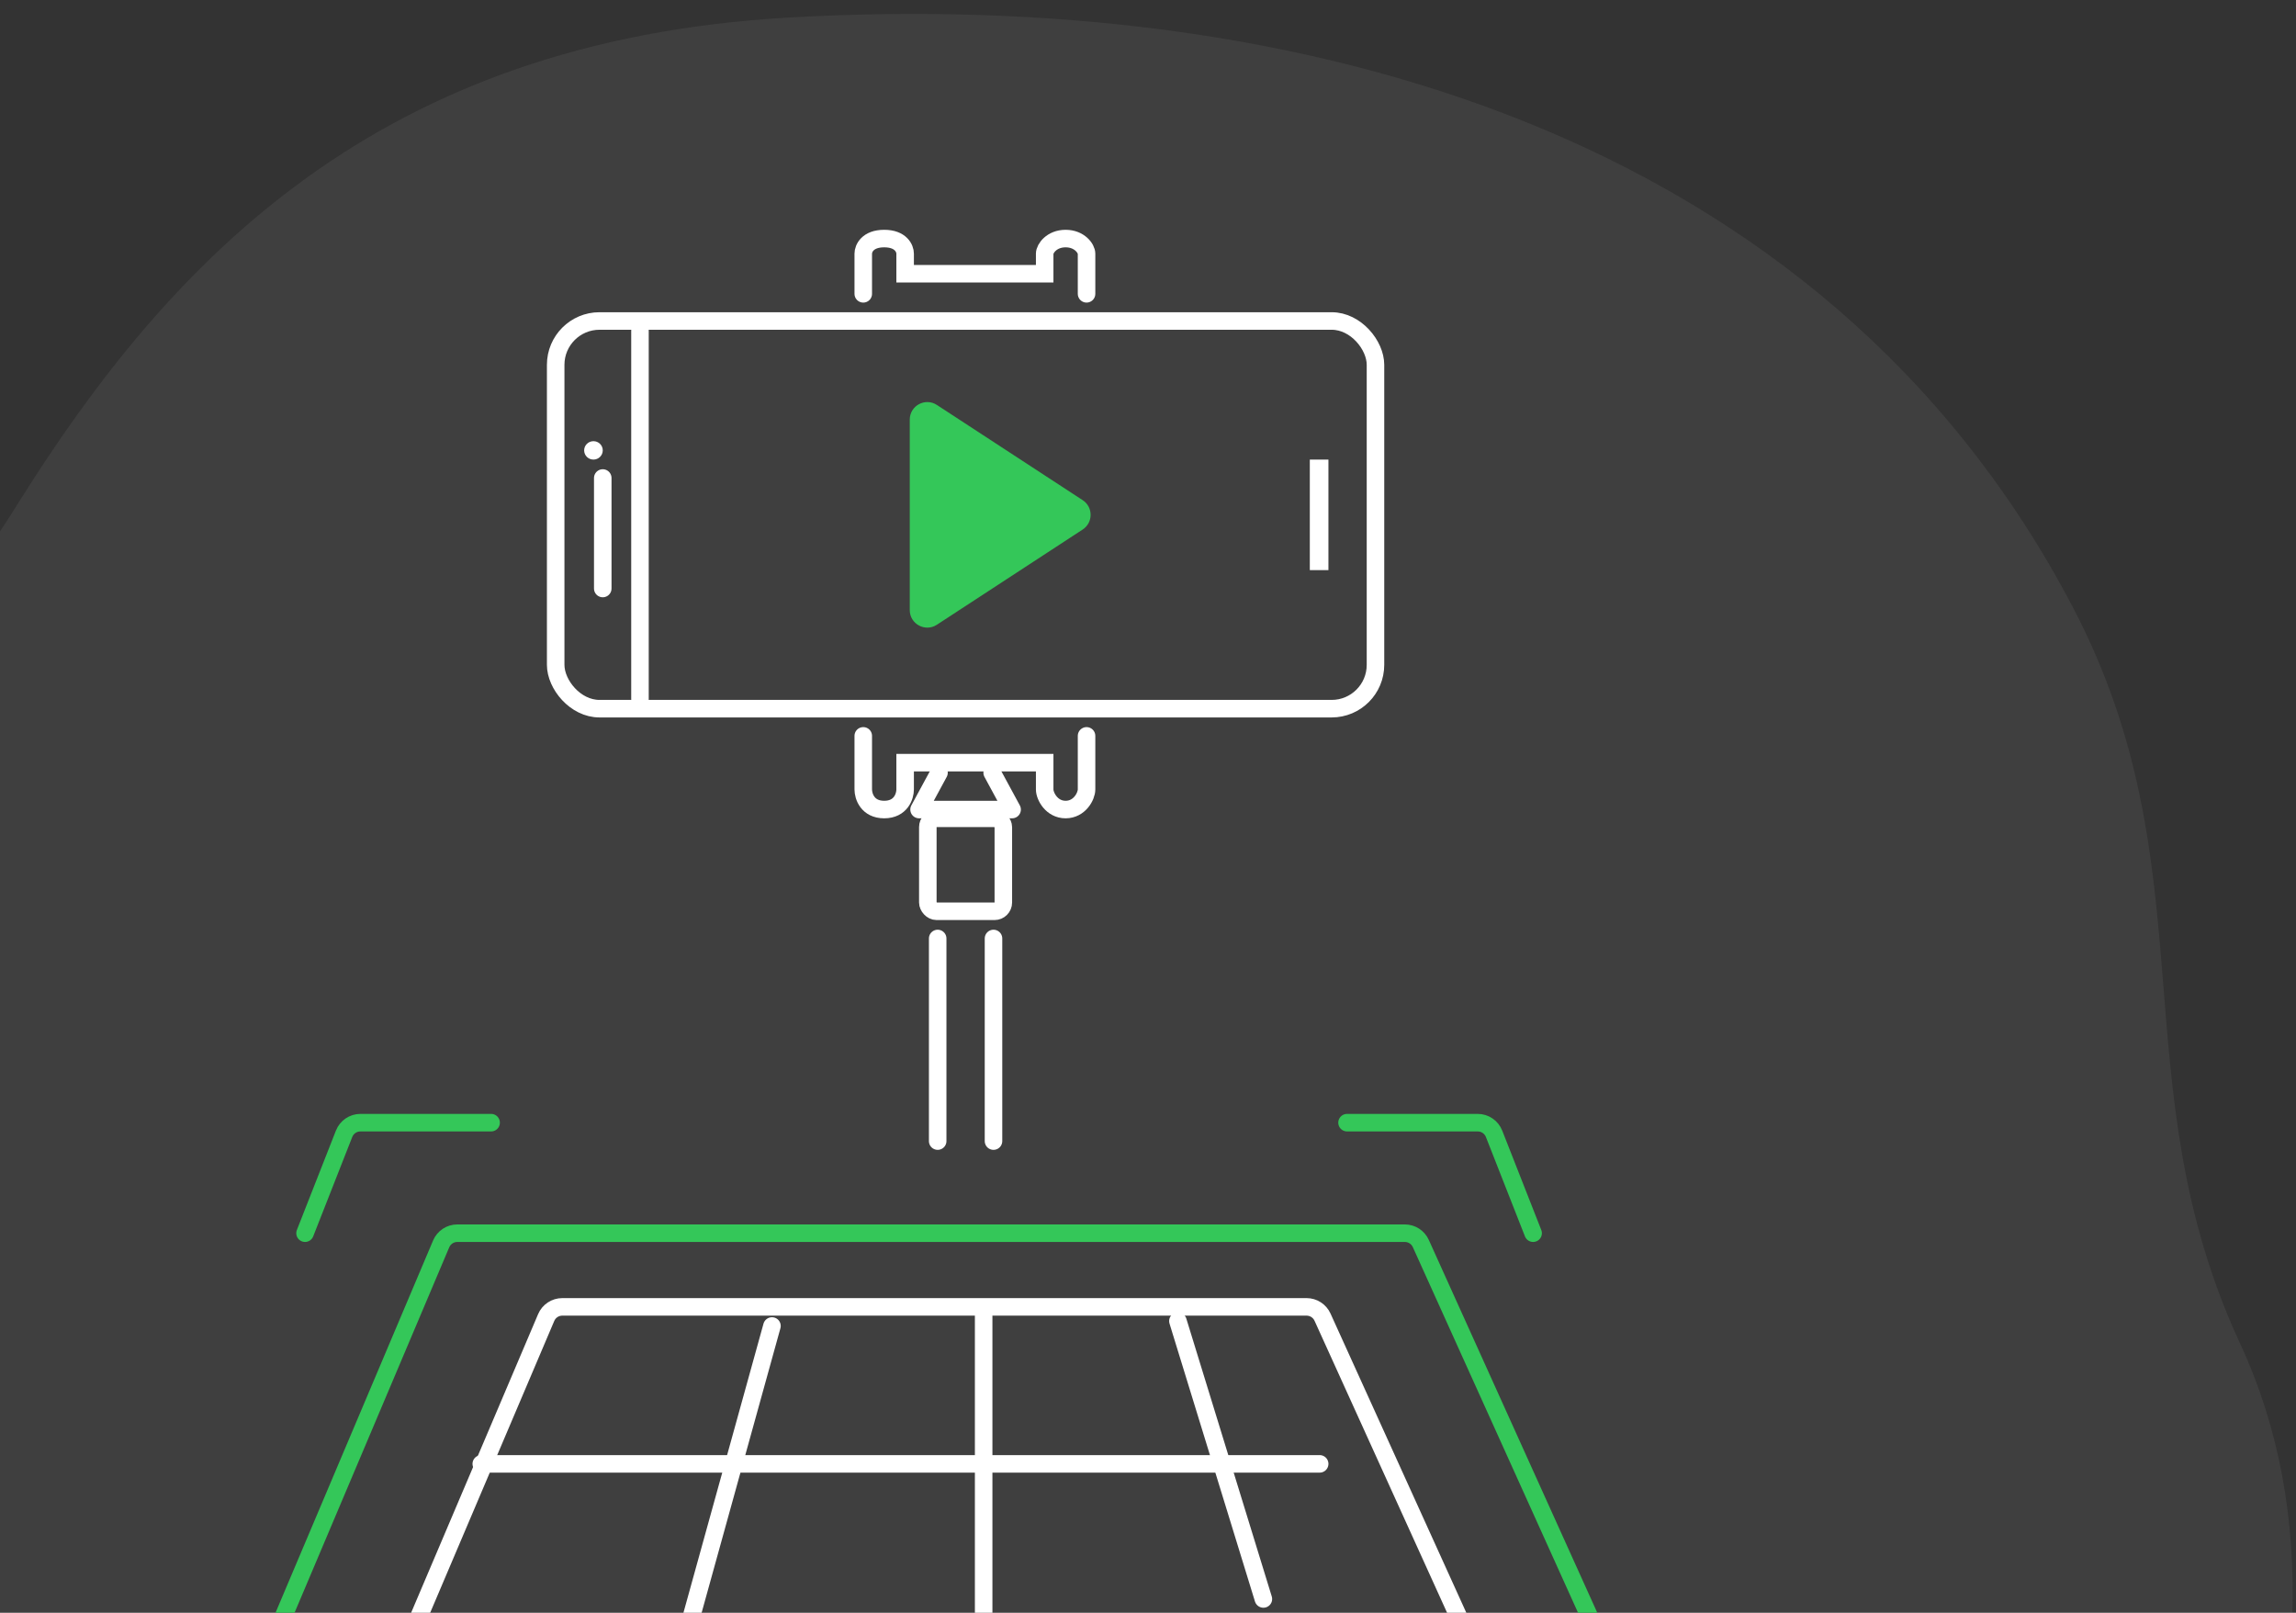 <svg width="131" height="92" viewBox="0 0 131 92" fill="none" xmlns="http://www.w3.org/2000/svg">
<rect x="0" y="0" width="131" height="92" fill="#333333" stroke="none"/>
<path d="M0.949 28.844C9.789 14.681 21.668 2.333 45.007 1C73.981 -0.655 104.01 7.448 118.26 34.623C126.091 49.556 120.913 61.784 127.815 76.652C136.839 96.091 123.87 121.509 110.298 134.442C101.655 142.678 21.836 152.864 -2.237 137.594C-23.776 123.931 -24 97.141 -24 76.652C-24 56.163 -7.892 43.008 0.949 28.844Z" fill="#AEAEB2" fill-opacity="0.1"/>
<path d="M25.171 70.958L-1.117 133.052C-1.396 133.711 -0.912 134.442 -0.196 134.442H108.218C108.945 134.442 109.429 133.692 109.129 133.03L81.065 70.936C80.903 70.578 80.547 70.348 80.154 70.348H26.092C25.691 70.348 25.328 70.588 25.171 70.958Z" stroke="#34C759"/>
<path d="M31.163 75.159L10.564 123.594C10.284 124.254 10.768 124.986 11.485 124.986H96.537C97.264 124.986 97.748 124.234 97.447 123.572L75.457 75.137C75.295 74.78 74.939 74.551 74.546 74.551H32.083C31.682 74.551 31.32 74.79 31.163 75.159Z" stroke="white"/>
<path d="M28.021 64.043H20.563C20.152 64.043 19.783 64.295 19.632 64.678L17.404 70.348" stroke="#34C759" stroke-linecap="round"/>
<path d="M76.856 64.043H84.314C84.725 64.043 85.094 64.295 85.245 64.678L87.473 70.348" stroke="#34C759" stroke-linecap="round"/>
<path d="M61.773 28.532C62.377 28.927 62.377 29.812 61.773 30.207L53.454 35.639C52.789 36.074 51.907 35.596 51.907 34.802L51.907 23.937C51.907 23.143 52.789 22.666 53.454 23.1L61.773 28.532Z" fill="#34C759"/>
<path d="M53.576 44.08L52.438 46.181H57.747L56.609 44.08" stroke="white" stroke-linecap="round" stroke-linejoin="round"/>
<rect x="31.705" y="18.311" width="46.774" height="22.116" rx="2.5" stroke="white" stroke-linecap="round"/>
<path d="M49.254 16.761V14.469C49.254 14.182 49.493 13.609 50.448 13.609C51.404 13.609 51.643 14.182 51.643 14.469V15.615H59.605V14.469C59.605 14.182 60.003 13.609 60.799 13.609C61.596 13.609 61.994 14.182 61.994 14.469V16.761" stroke="white" stroke-linecap="round"/>
<path d="M49.254 41.978V45.035C49.254 45.417 49.493 46.181 50.448 46.181C51.404 46.181 51.643 45.417 51.643 45.035V43.507H59.605V45.035C59.605 45.417 60.003 46.181 60.799 46.181C61.596 46.181 61.994 45.417 61.994 45.035V41.978" stroke="white" stroke-linecap="round"/>
<path d="M36.514 18.862V39.877" stroke="white" stroke-linecap="round"/>
<path d="M34.391 27.268V33.572" stroke="white" stroke-linecap="round"/>
<ellipse cx="33.86" cy="25.692" rx="0.531" ry="0.525" fill="white"/>
<rect x="74.998" y="26.483" width="0.531" height="5.774" stroke="white" stroke-width="0.531" stroke-linecap="round"/>
<rect x="52.938" y="46.681" width="4.308" height="5.304" rx="0.5" stroke="white" stroke-linecap="round" stroke-linejoin="round"/>
<path d="M53.5 53.536V65.094" stroke="white" stroke-linecap="round"/>
<path d="M56.685 53.536V65.094" stroke="white" stroke-linecap="round"/>
<line x1="27.459" y1="83.507" x2="75.295" y2="83.507" stroke="white" stroke-linecap="round"/>
<line x1="0.5" y1="-0.5" x2="46.508" y2="-0.5" transform="matrix(-0.267 0.964 -0.965 -0.262 43.695 75.028)" stroke="white" stroke-linecap="round"/>
<line x1="56.123" y1="75.051" x2="56.123" y2="101.37" stroke="white" stroke-linecap="round"/>
<line x1="0.5" y1="-0.5" x2="17.082" y2="-0.5" transform="matrix(0.294 0.956 -0.958 0.288 66.581 75.028)" stroke="white" stroke-linecap="round"/>
</svg>
